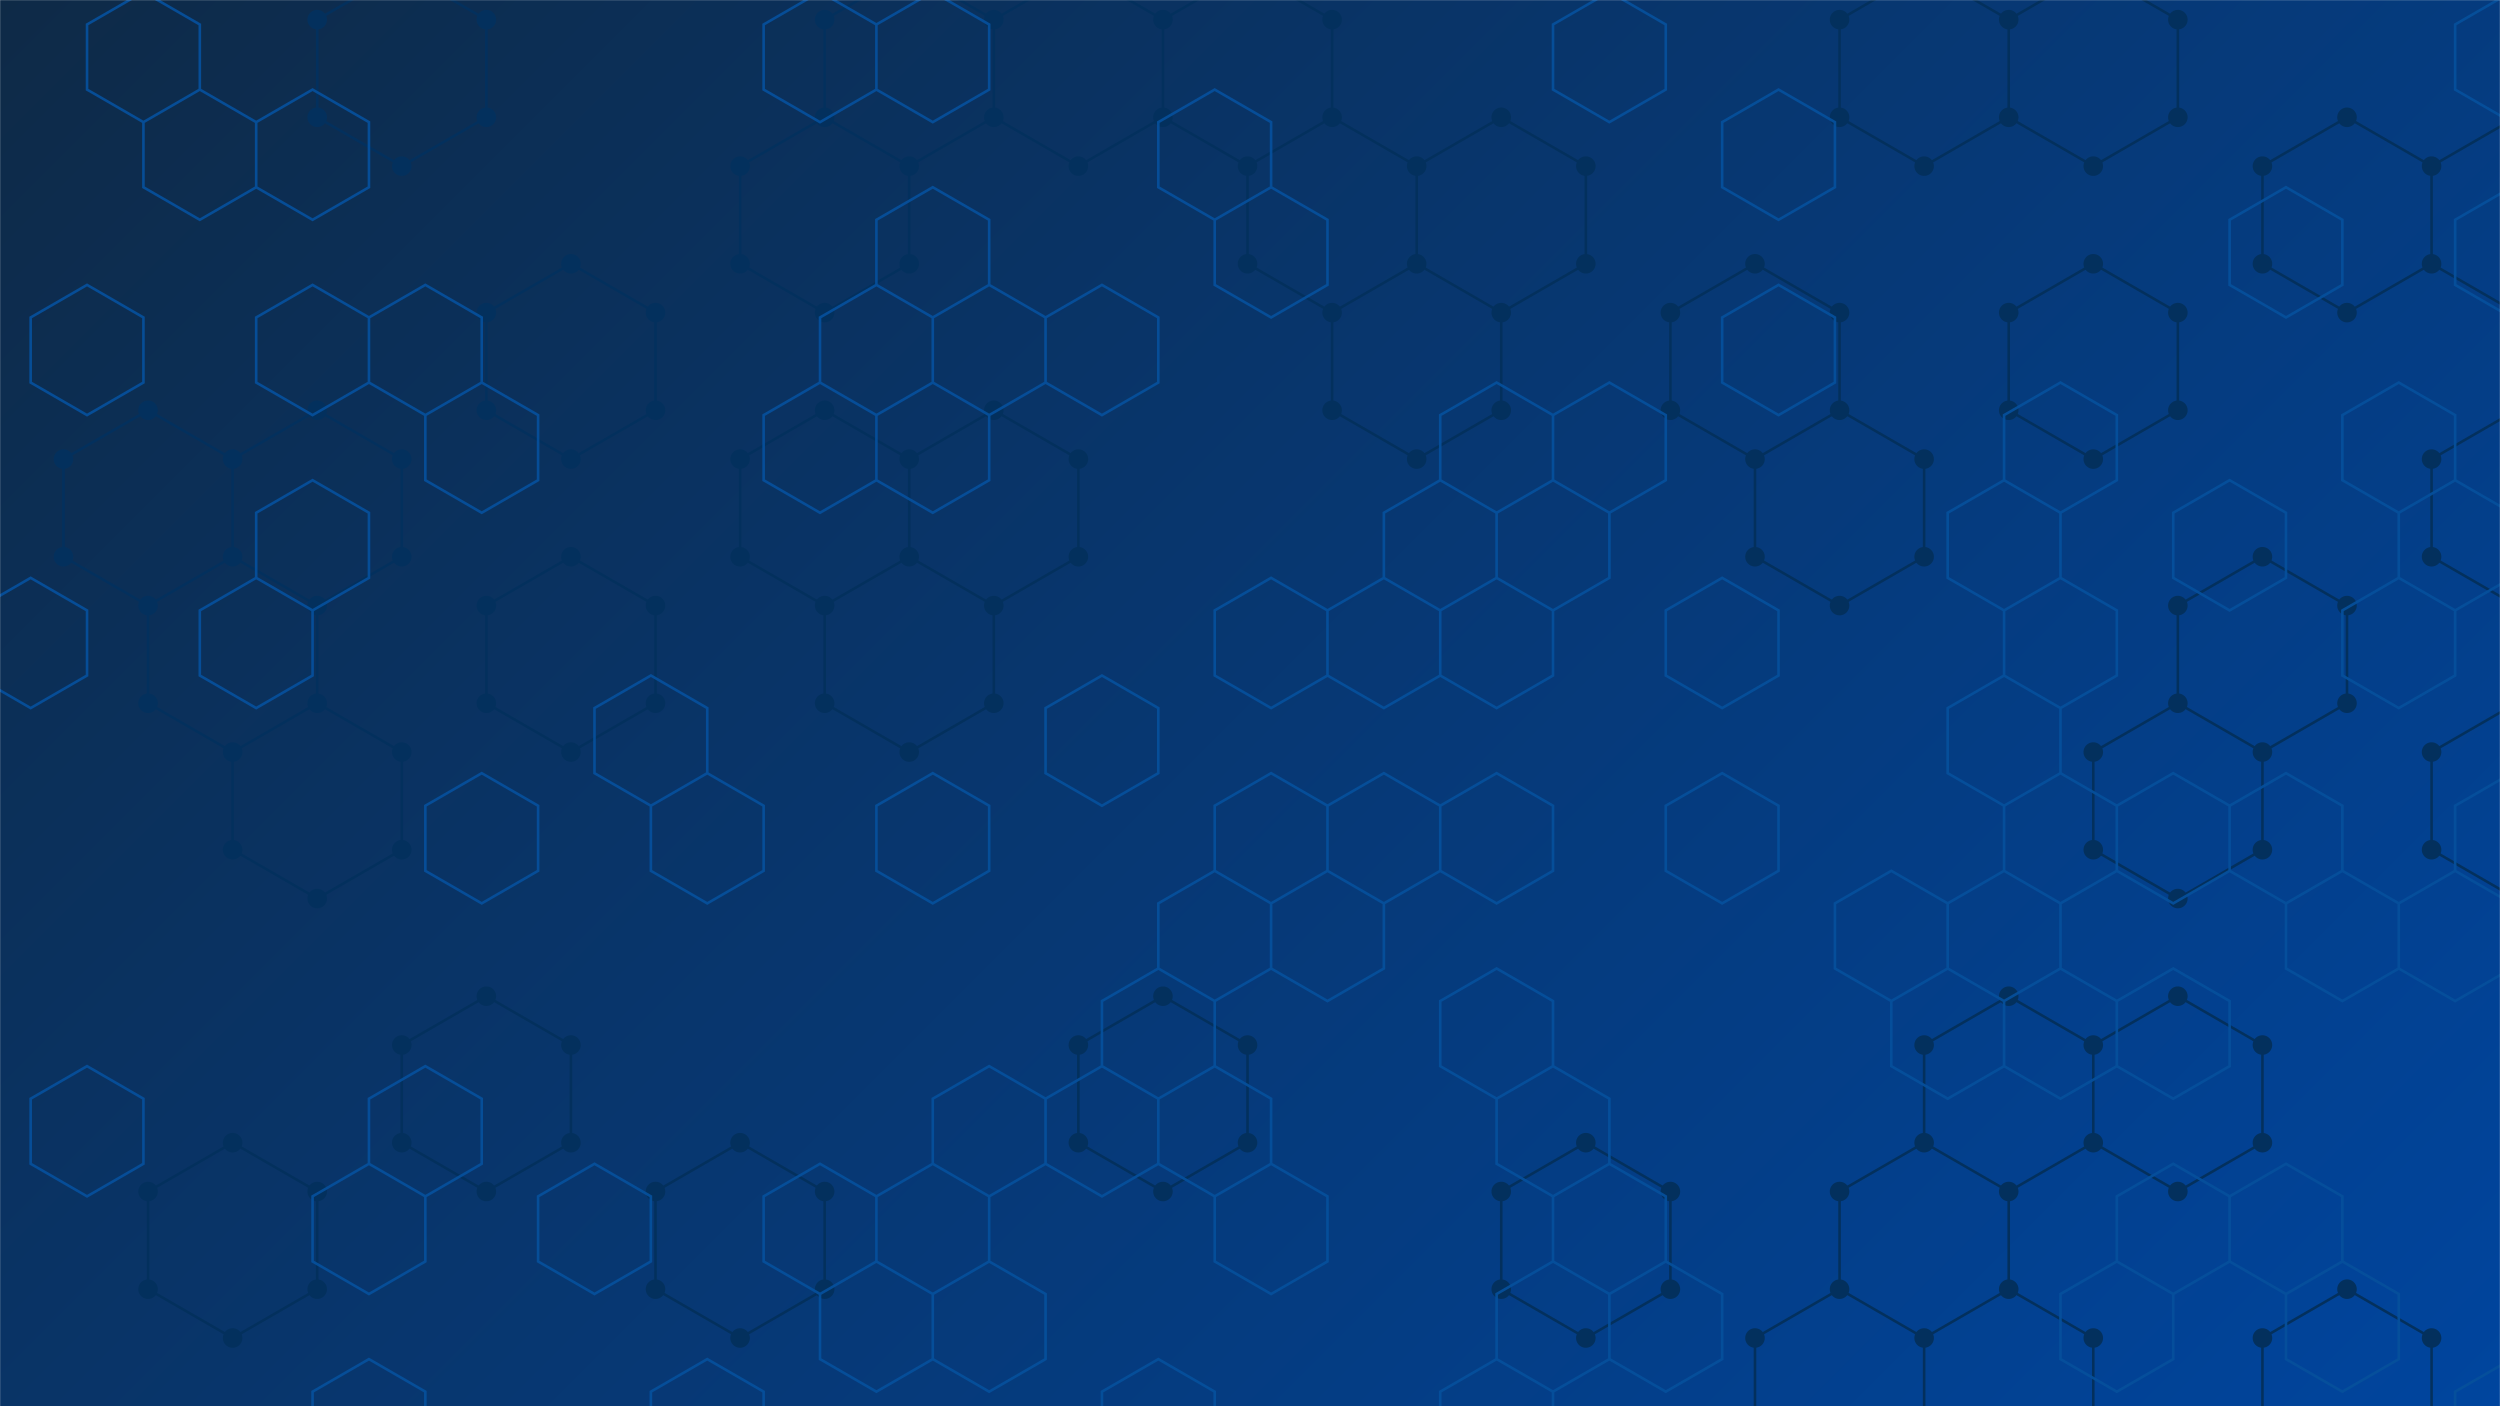 <svg xmlns="http://www.w3.org/2000/svg" version="1.1" xmlns:xlink="http://www.w3.org/1999/xlink" xmlns:svgjs="http://svgjs.dev/svgjs" width="1920" height="1080" preserveAspectRatio="none" viewBox="0 0 1920 1080"><g mask="url(&quot;#SvgjsMask1011&quot;)" fill="none"><rect width="1920" height="1080" x="0" y="0" fill="url(&quot;#SvgjsLinearGradient1012&quot;)"></rect><path d="M113.7 315.09L178.66 352.59L178.66 427.59L113.7 465.09L48.75 427.59L48.75 352.59zM243.61 315.09L308.56 352.59L308.56 427.59L243.61 465.09L178.66 427.59L178.66 352.59zM178.66 427.59L243.61 465.09L243.61 540.09L178.66 577.59L113.7 540.09L113.7 465.09zM243.61 540.09L308.56 577.59L308.56 652.59L243.61 690.09L178.66 652.59L178.66 577.59zM178.66 877.59L243.61 915.09L243.61 990.09L178.66 1027.59L113.7 990.09L113.7 915.09zM308.56 -22.41L373.52 15.09L373.52 90.09L308.56 127.59L243.61 90.09L243.61 15.09zM373.52 765.09L438.47 802.59L438.47 877.59L373.52 915.09L308.56 877.59L308.56 802.59zM438.47 202.59L503.43 240.09L503.43 315.09L438.47 352.59L373.52 315.09L373.52 240.09zM438.47 427.59L503.43 465.09L503.43 540.09L438.47 577.59L373.52 540.09L373.52 465.09zM633.33 90.09L698.29 127.59L698.29 202.59L633.33 240.09L568.38 202.59L568.38 127.59zM633.33 315.09L698.29 352.59L698.29 427.59L633.33 465.09L568.38 427.59L568.38 352.59zM568.38 877.59L633.33 915.09L633.33 990.09L568.38 1027.59L503.43 990.09L503.43 915.09zM698.29 -22.41L763.24 15.09L763.24 90.09L698.29 127.59L633.33 90.09L633.33 15.09zM763.24 315.09L828.2 352.59L828.2 427.59L763.24 465.09L698.29 427.59L698.29 352.59zM698.29 427.59L763.24 465.09L763.24 540.09L698.29 577.59L633.33 540.09L633.33 465.09zM698.29 1102.59L763.24 1140.09L763.24 1215.09L698.29 1252.59L633.33 1215.09L633.33 1140.09zM828.19 -22.41L893.15 15.09L893.15 90.09L828.19 127.59L763.24 90.09L763.24 15.09zM893.15 765.09L958.1 802.59L958.1 877.59L893.15 915.09L828.19 877.59L828.19 802.59zM958.1 -22.41L1023.06 15.09L1023.06 90.09L958.1 127.59L893.15 90.09L893.15 15.09zM1023.06 90.09L1088.01 127.59L1088.01 202.59L1023.06 240.09L958.1 202.59L958.1 127.59zM1152.96 90.09L1217.92 127.59L1217.92 202.59L1152.96 240.09L1088.01 202.59L1088.01 127.59zM1088.01 202.59L1152.96 240.09L1152.96 315.09L1088.01 352.59L1023.06 315.09L1023.06 240.09zM1217.92 877.59L1282.87 915.09L1282.87 990.09L1217.92 1027.59L1152.96 990.09L1152.96 915.09zM1347.83 202.59L1412.78 240.09L1412.78 315.09L1347.83 352.59L1282.87 315.09L1282.87 240.09zM1412.78 315.09L1477.73 352.59L1477.73 427.59L1412.78 465.09L1347.83 427.59L1347.83 352.59zM1412.78 990.09L1477.73 1027.59L1477.73 1102.59L1412.78 1140.09L1347.83 1102.59L1347.83 1027.59zM1477.73 -22.41L1542.69 15.09L1542.69 90.09L1477.73 127.59L1412.78 90.09L1412.78 15.09zM1542.69 765.09L1607.64 802.59L1607.64 877.59L1542.69 915.09L1477.73 877.59L1477.73 802.59zM1477.73 877.59L1542.69 915.09L1542.69 990.09L1477.73 1027.59L1412.78 990.09L1412.78 915.09zM1542.69 990.09L1607.64 1027.59L1607.64 1102.59L1542.69 1140.09L1477.73 1102.59L1477.73 1027.59zM1607.64 -22.41L1672.59 15.09L1672.59 90.09L1607.64 127.59L1542.69 90.09L1542.69 15.09zM1607.64 202.59L1672.59 240.09L1672.59 315.09L1607.64 352.59L1542.69 315.09L1542.69 240.09zM1672.59 540.09L1737.55 577.59L1737.55 652.59L1672.59 690.09L1607.64 652.59L1607.64 577.59zM1672.59 765.09L1737.55 802.59L1737.55 877.59L1672.59 915.09L1607.64 877.59L1607.64 802.59zM1802.5 90.09L1867.45 127.59L1867.45 202.59L1802.5 240.09L1737.55 202.59L1737.55 127.59zM1737.55 427.59L1802.5 465.09L1802.5 540.09L1737.55 577.59L1672.59 540.09L1672.59 465.09zM1802.5 990.09L1867.45 1027.59L1867.45 1102.59L1802.5 1140.09L1737.55 1102.59L1737.55 1027.59zM1737.55 1102.59L1802.5 1140.09L1802.5 1215.09L1737.55 1252.59L1672.59 1215.09L1672.59 1140.09zM1932.41 90.09L1997.36 127.59L1997.36 202.59L1932.41 240.09L1867.45 202.59L1867.45 127.59zM1932.41 315.09L1997.36 352.59L1997.36 427.59L1932.41 465.09L1867.45 427.59L1867.45 352.59zM1932.41 540.09L1997.36 577.59L1997.36 652.59L1932.41 690.09L1867.45 652.59L1867.45 577.59zM1867.45 1102.59L1932.41 1140.09L1932.41 1215.09L1867.45 1252.59L1802.5 1215.09L1802.5 1140.09z" stroke="#03305d" stroke-width="2"></path><path d="M106.2 315.09 a7.5 7.5 0 1 0 15 0 a7.5 7.5 0 1 0 -15 0zM171.16 352.59 a7.5 7.5 0 1 0 15 0 a7.5 7.5 0 1 0 -15 0zM171.16 427.59 a7.5 7.5 0 1 0 15 0 a7.5 7.5 0 1 0 -15 0zM106.2 465.09 a7.5 7.5 0 1 0 15 0 a7.5 7.5 0 1 0 -15 0zM41.25 427.59 a7.5 7.5 0 1 0 15 0 a7.5 7.5 0 1 0 -15 0zM41.25 352.59 a7.5 7.5 0 1 0 15 0 a7.5 7.5 0 1 0 -15 0zM236.11 315.09 a7.5 7.5 0 1 0 15 0 a7.5 7.5 0 1 0 -15 0zM301.06 352.59 a7.5 7.5 0 1 0 15 0 a7.5 7.5 0 1 0 -15 0zM301.06 427.59 a7.5 7.5 0 1 0 15 0 a7.5 7.5 0 1 0 -15 0zM236.11 465.09 a7.5 7.5 0 1 0 15 0 a7.5 7.5 0 1 0 -15 0zM236.11 540.09 a7.5 7.5 0 1 0 15 0 a7.5 7.5 0 1 0 -15 0zM171.16 577.59 a7.5 7.5 0 1 0 15 0 a7.5 7.5 0 1 0 -15 0zM106.2 540.09 a7.5 7.5 0 1 0 15 0 a7.5 7.5 0 1 0 -15 0zM301.06 577.59 a7.5 7.5 0 1 0 15 0 a7.5 7.5 0 1 0 -15 0zM301.06 652.59 a7.5 7.5 0 1 0 15 0 a7.5 7.5 0 1 0 -15 0zM236.11 690.09 a7.5 7.5 0 1 0 15 0 a7.5 7.5 0 1 0 -15 0zM171.16 652.59 a7.5 7.5 0 1 0 15 0 a7.5 7.5 0 1 0 -15 0zM171.16 877.59 a7.5 7.5 0 1 0 15 0 a7.5 7.5 0 1 0 -15 0zM236.11 915.09 a7.5 7.5 0 1 0 15 0 a7.5 7.5 0 1 0 -15 0zM236.11 990.09 a7.5 7.5 0 1 0 15 0 a7.5 7.5 0 1 0 -15 0zM171.16 1027.59 a7.5 7.5 0 1 0 15 0 a7.5 7.5 0 1 0 -15 0zM106.2 990.09 a7.5 7.5 0 1 0 15 0 a7.5 7.5 0 1 0 -15 0zM106.2 915.09 a7.5 7.5 0 1 0 15 0 a7.5 7.5 0 1 0 -15 0zM301.06 -22.41 a7.5 7.5 0 1 0 15 0 a7.5 7.5 0 1 0 -15 0zM366.02 15.09 a7.5 7.5 0 1 0 15 0 a7.5 7.5 0 1 0 -15 0zM366.02 90.09 a7.5 7.5 0 1 0 15 0 a7.5 7.5 0 1 0 -15 0zM301.06 127.59 a7.5 7.5 0 1 0 15 0 a7.5 7.5 0 1 0 -15 0zM236.11 90.09 a7.5 7.5 0 1 0 15 0 a7.5 7.5 0 1 0 -15 0zM236.11 15.09 a7.5 7.5 0 1 0 15 0 a7.5 7.5 0 1 0 -15 0zM366.02 765.09 a7.5 7.5 0 1 0 15 0 a7.5 7.5 0 1 0 -15 0zM430.97 802.59 a7.5 7.5 0 1 0 15 0 a7.5 7.5 0 1 0 -15 0zM430.97 877.59 a7.5 7.5 0 1 0 15 0 a7.5 7.5 0 1 0 -15 0zM366.02 915.09 a7.5 7.5 0 1 0 15 0 a7.5 7.5 0 1 0 -15 0zM301.06 877.59 a7.5 7.5 0 1 0 15 0 a7.5 7.5 0 1 0 -15 0zM301.06 802.59 a7.5 7.5 0 1 0 15 0 a7.5 7.5 0 1 0 -15 0zM430.97 202.59 a7.5 7.5 0 1 0 15 0 a7.5 7.5 0 1 0 -15 0zM495.93 240.09 a7.5 7.5 0 1 0 15 0 a7.5 7.5 0 1 0 -15 0zM495.93 315.09 a7.5 7.5 0 1 0 15 0 a7.5 7.5 0 1 0 -15 0zM430.97 352.59 a7.5 7.5 0 1 0 15 0 a7.5 7.5 0 1 0 -15 0zM366.02 315.09 a7.5 7.5 0 1 0 15 0 a7.5 7.5 0 1 0 -15 0zM366.02 240.09 a7.5 7.5 0 1 0 15 0 a7.5 7.5 0 1 0 -15 0zM430.97 427.59 a7.5 7.5 0 1 0 15 0 a7.5 7.5 0 1 0 -15 0zM495.93 465.09 a7.5 7.5 0 1 0 15 0 a7.5 7.5 0 1 0 -15 0zM495.93 540.09 a7.5 7.5 0 1 0 15 0 a7.5 7.5 0 1 0 -15 0zM430.97 577.59 a7.5 7.5 0 1 0 15 0 a7.5 7.5 0 1 0 -15 0zM366.02 540.09 a7.5 7.5 0 1 0 15 0 a7.5 7.5 0 1 0 -15 0zM366.02 465.09 a7.5 7.5 0 1 0 15 0 a7.5 7.5 0 1 0 -15 0zM625.83 90.09 a7.5 7.5 0 1 0 15 0 a7.5 7.5 0 1 0 -15 0zM690.79 127.59 a7.5 7.5 0 1 0 15 0 a7.5 7.5 0 1 0 -15 0zM690.79 202.59 a7.5 7.5 0 1 0 15 0 a7.5 7.5 0 1 0 -15 0zM625.83 240.09 a7.5 7.5 0 1 0 15 0 a7.5 7.5 0 1 0 -15 0zM560.88 202.59 a7.5 7.5 0 1 0 15 0 a7.5 7.5 0 1 0 -15 0zM560.88 127.59 a7.5 7.5 0 1 0 15 0 a7.5 7.5 0 1 0 -15 0zM625.83 315.09 a7.5 7.5 0 1 0 15 0 a7.5 7.5 0 1 0 -15 0zM690.79 352.59 a7.5 7.5 0 1 0 15 0 a7.5 7.5 0 1 0 -15 0zM690.79 427.59 a7.5 7.5 0 1 0 15 0 a7.5 7.5 0 1 0 -15 0zM625.83 465.09 a7.5 7.5 0 1 0 15 0 a7.5 7.5 0 1 0 -15 0zM560.88 427.59 a7.5 7.5 0 1 0 15 0 a7.5 7.5 0 1 0 -15 0zM560.88 352.59 a7.5 7.5 0 1 0 15 0 a7.5 7.5 0 1 0 -15 0zM560.88 877.59 a7.5 7.5 0 1 0 15 0 a7.5 7.5 0 1 0 -15 0zM625.83 915.09 a7.5 7.5 0 1 0 15 0 a7.5 7.5 0 1 0 -15 0zM625.83 990.09 a7.5 7.5 0 1 0 15 0 a7.5 7.5 0 1 0 -15 0zM560.88 1027.59 a7.5 7.5 0 1 0 15 0 a7.5 7.5 0 1 0 -15 0zM495.93 990.09 a7.5 7.5 0 1 0 15 0 a7.5 7.5 0 1 0 -15 0zM495.93 915.09 a7.5 7.5 0 1 0 15 0 a7.5 7.5 0 1 0 -15 0zM690.79 -22.41 a7.5 7.5 0 1 0 15 0 a7.5 7.5 0 1 0 -15 0zM755.74 15.09 a7.5 7.5 0 1 0 15 0 a7.5 7.5 0 1 0 -15 0zM755.74 90.09 a7.5 7.5 0 1 0 15 0 a7.5 7.5 0 1 0 -15 0zM625.83 15.09 a7.5 7.5 0 1 0 15 0 a7.5 7.5 0 1 0 -15 0zM755.74 315.09 a7.5 7.5 0 1 0 15 0 a7.5 7.5 0 1 0 -15 0zM820.7 352.59 a7.5 7.5 0 1 0 15 0 a7.5 7.5 0 1 0 -15 0zM820.7 427.59 a7.5 7.5 0 1 0 15 0 a7.5 7.5 0 1 0 -15 0zM755.74 465.09 a7.5 7.5 0 1 0 15 0 a7.5 7.5 0 1 0 -15 0zM755.74 540.09 a7.5 7.5 0 1 0 15 0 a7.5 7.5 0 1 0 -15 0zM690.79 577.59 a7.5 7.5 0 1 0 15 0 a7.5 7.5 0 1 0 -15 0zM625.83 540.09 a7.5 7.5 0 1 0 15 0 a7.5 7.5 0 1 0 -15 0zM690.79 1102.59 a7.5 7.5 0 1 0 15 0 a7.5 7.5 0 1 0 -15 0zM755.74 1140.09 a7.5 7.5 0 1 0 15 0 a7.5 7.5 0 1 0 -15 0zM755.74 1215.09 a7.5 7.5 0 1 0 15 0 a7.5 7.5 0 1 0 -15 0zM690.79 1252.59 a7.5 7.5 0 1 0 15 0 a7.5 7.5 0 1 0 -15 0zM625.83 1215.09 a7.5 7.5 0 1 0 15 0 a7.5 7.5 0 1 0 -15 0zM625.83 1140.09 a7.5 7.5 0 1 0 15 0 a7.5 7.5 0 1 0 -15 0zM820.69 -22.41 a7.5 7.5 0 1 0 15 0 a7.5 7.5 0 1 0 -15 0zM885.65 15.09 a7.5 7.5 0 1 0 15 0 a7.5 7.5 0 1 0 -15 0zM885.65 90.09 a7.5 7.5 0 1 0 15 0 a7.5 7.5 0 1 0 -15 0zM820.69 127.59 a7.5 7.5 0 1 0 15 0 a7.5 7.5 0 1 0 -15 0zM885.65 765.09 a7.5 7.5 0 1 0 15 0 a7.5 7.5 0 1 0 -15 0zM950.6 802.59 a7.5 7.5 0 1 0 15 0 a7.5 7.5 0 1 0 -15 0zM950.6 877.59 a7.5 7.5 0 1 0 15 0 a7.5 7.5 0 1 0 -15 0zM885.65 915.09 a7.5 7.5 0 1 0 15 0 a7.5 7.5 0 1 0 -15 0zM820.69 877.59 a7.5 7.5 0 1 0 15 0 a7.5 7.5 0 1 0 -15 0zM820.69 802.59 a7.5 7.5 0 1 0 15 0 a7.5 7.5 0 1 0 -15 0zM950.6 -22.41 a7.5 7.5 0 1 0 15 0 a7.5 7.5 0 1 0 -15 0zM1015.56 15.09 a7.5 7.5 0 1 0 15 0 a7.5 7.5 0 1 0 -15 0zM1015.56 90.09 a7.5 7.5 0 1 0 15 0 a7.5 7.5 0 1 0 -15 0zM950.6 127.59 a7.5 7.5 0 1 0 15 0 a7.5 7.5 0 1 0 -15 0zM1080.51 127.59 a7.5 7.5 0 1 0 15 0 a7.5 7.5 0 1 0 -15 0zM1080.51 202.59 a7.5 7.5 0 1 0 15 0 a7.5 7.5 0 1 0 -15 0zM1015.56 240.09 a7.5 7.5 0 1 0 15 0 a7.5 7.5 0 1 0 -15 0zM950.6 202.59 a7.5 7.5 0 1 0 15 0 a7.5 7.5 0 1 0 -15 0zM1145.46 90.09 a7.5 7.5 0 1 0 15 0 a7.5 7.5 0 1 0 -15 0zM1210.42 127.59 a7.5 7.5 0 1 0 15 0 a7.5 7.5 0 1 0 -15 0zM1210.42 202.59 a7.5 7.5 0 1 0 15 0 a7.5 7.5 0 1 0 -15 0zM1145.46 240.09 a7.5 7.5 0 1 0 15 0 a7.5 7.5 0 1 0 -15 0zM1145.46 315.09 a7.5 7.5 0 1 0 15 0 a7.5 7.5 0 1 0 -15 0zM1080.51 352.59 a7.5 7.5 0 1 0 15 0 a7.5 7.5 0 1 0 -15 0zM1015.56 315.09 a7.5 7.5 0 1 0 15 0 a7.5 7.5 0 1 0 -15 0zM1210.42 877.59 a7.5 7.5 0 1 0 15 0 a7.5 7.5 0 1 0 -15 0zM1275.37 915.09 a7.5 7.5 0 1 0 15 0 a7.5 7.5 0 1 0 -15 0zM1275.37 990.09 a7.5 7.5 0 1 0 15 0 a7.5 7.5 0 1 0 -15 0zM1210.42 1027.59 a7.5 7.5 0 1 0 15 0 a7.5 7.5 0 1 0 -15 0zM1145.46 990.09 a7.5 7.5 0 1 0 15 0 a7.5 7.5 0 1 0 -15 0zM1145.46 915.09 a7.5 7.5 0 1 0 15 0 a7.5 7.5 0 1 0 -15 0zM1340.33 202.59 a7.5 7.5 0 1 0 15 0 a7.5 7.5 0 1 0 -15 0zM1405.28 240.09 a7.5 7.5 0 1 0 15 0 a7.5 7.5 0 1 0 -15 0zM1405.28 315.09 a7.5 7.5 0 1 0 15 0 a7.5 7.5 0 1 0 -15 0zM1340.33 352.59 a7.5 7.5 0 1 0 15 0 a7.5 7.5 0 1 0 -15 0zM1275.37 315.09 a7.5 7.5 0 1 0 15 0 a7.5 7.5 0 1 0 -15 0zM1275.37 240.09 a7.5 7.5 0 1 0 15 0 a7.5 7.5 0 1 0 -15 0zM1470.23 352.59 a7.5 7.5 0 1 0 15 0 a7.5 7.5 0 1 0 -15 0zM1470.23 427.59 a7.5 7.5 0 1 0 15 0 a7.5 7.5 0 1 0 -15 0zM1405.28 465.09 a7.5 7.5 0 1 0 15 0 a7.5 7.5 0 1 0 -15 0zM1340.33 427.59 a7.5 7.5 0 1 0 15 0 a7.5 7.5 0 1 0 -15 0zM1405.28 990.09 a7.5 7.5 0 1 0 15 0 a7.5 7.5 0 1 0 -15 0zM1470.23 1027.59 a7.5 7.5 0 1 0 15 0 a7.5 7.5 0 1 0 -15 0zM1470.23 1102.59 a7.5 7.5 0 1 0 15 0 a7.5 7.5 0 1 0 -15 0zM1405.28 1140.09 a7.5 7.5 0 1 0 15 0 a7.5 7.5 0 1 0 -15 0zM1340.33 1102.59 a7.5 7.5 0 1 0 15 0 a7.5 7.5 0 1 0 -15 0zM1340.33 1027.59 a7.5 7.5 0 1 0 15 0 a7.5 7.5 0 1 0 -15 0zM1470.23 -22.41 a7.5 7.5 0 1 0 15 0 a7.5 7.5 0 1 0 -15 0zM1535.19 15.09 a7.5 7.5 0 1 0 15 0 a7.5 7.5 0 1 0 -15 0zM1535.19 90.09 a7.5 7.5 0 1 0 15 0 a7.5 7.5 0 1 0 -15 0zM1470.23 127.59 a7.5 7.5 0 1 0 15 0 a7.5 7.5 0 1 0 -15 0zM1405.28 90.09 a7.5 7.5 0 1 0 15 0 a7.5 7.5 0 1 0 -15 0zM1405.28 15.09 a7.5 7.5 0 1 0 15 0 a7.5 7.5 0 1 0 -15 0zM1535.19 765.09 a7.5 7.5 0 1 0 15 0 a7.5 7.5 0 1 0 -15 0zM1600.14 802.59 a7.5 7.5 0 1 0 15 0 a7.5 7.5 0 1 0 -15 0zM1600.14 877.59 a7.5 7.5 0 1 0 15 0 a7.5 7.5 0 1 0 -15 0zM1535.19 915.09 a7.5 7.5 0 1 0 15 0 a7.5 7.5 0 1 0 -15 0zM1470.23 877.59 a7.5 7.5 0 1 0 15 0 a7.5 7.5 0 1 0 -15 0zM1470.23 802.59 a7.5 7.5 0 1 0 15 0 a7.5 7.5 0 1 0 -15 0zM1535.19 990.09 a7.5 7.5 0 1 0 15 0 a7.5 7.5 0 1 0 -15 0zM1405.28 915.09 a7.5 7.5 0 1 0 15 0 a7.5 7.5 0 1 0 -15 0zM1600.14 1027.59 a7.5 7.5 0 1 0 15 0 a7.5 7.5 0 1 0 -15 0zM1600.14 1102.59 a7.5 7.5 0 1 0 15 0 a7.5 7.5 0 1 0 -15 0zM1535.19 1140.09 a7.5 7.5 0 1 0 15 0 a7.5 7.5 0 1 0 -15 0zM1600.14 -22.41 a7.5 7.5 0 1 0 15 0 a7.5 7.5 0 1 0 -15 0zM1665.09 15.09 a7.5 7.5 0 1 0 15 0 a7.5 7.5 0 1 0 -15 0zM1665.09 90.09 a7.5 7.5 0 1 0 15 0 a7.5 7.5 0 1 0 -15 0zM1600.14 127.59 a7.5 7.5 0 1 0 15 0 a7.5 7.5 0 1 0 -15 0zM1600.14 202.59 a7.5 7.5 0 1 0 15 0 a7.5 7.5 0 1 0 -15 0zM1665.09 240.09 a7.5 7.5 0 1 0 15 0 a7.5 7.5 0 1 0 -15 0zM1665.09 315.09 a7.5 7.5 0 1 0 15 0 a7.5 7.5 0 1 0 -15 0zM1600.14 352.59 a7.5 7.5 0 1 0 15 0 a7.5 7.5 0 1 0 -15 0zM1535.19 315.09 a7.5 7.5 0 1 0 15 0 a7.5 7.5 0 1 0 -15 0zM1535.19 240.09 a7.5 7.5 0 1 0 15 0 a7.5 7.5 0 1 0 -15 0zM1665.09 540.09 a7.5 7.5 0 1 0 15 0 a7.5 7.5 0 1 0 -15 0zM1730.05 577.59 a7.5 7.5 0 1 0 15 0 a7.5 7.5 0 1 0 -15 0zM1730.05 652.59 a7.5 7.5 0 1 0 15 0 a7.5 7.5 0 1 0 -15 0zM1665.09 690.09 a7.5 7.5 0 1 0 15 0 a7.5 7.5 0 1 0 -15 0zM1600.14 652.59 a7.5 7.5 0 1 0 15 0 a7.5 7.5 0 1 0 -15 0zM1600.14 577.59 a7.5 7.5 0 1 0 15 0 a7.5 7.5 0 1 0 -15 0zM1665.09 765.09 a7.5 7.5 0 1 0 15 0 a7.5 7.5 0 1 0 -15 0zM1730.05 802.59 a7.5 7.5 0 1 0 15 0 a7.5 7.5 0 1 0 -15 0zM1730.05 877.59 a7.5 7.5 0 1 0 15 0 a7.5 7.5 0 1 0 -15 0zM1665.09 915.09 a7.5 7.5 0 1 0 15 0 a7.5 7.5 0 1 0 -15 0zM1795 90.09 a7.5 7.5 0 1 0 15 0 a7.5 7.5 0 1 0 -15 0zM1859.95 127.59 a7.5 7.5 0 1 0 15 0 a7.5 7.5 0 1 0 -15 0zM1859.95 202.59 a7.5 7.5 0 1 0 15 0 a7.5 7.5 0 1 0 -15 0zM1795 240.09 a7.5 7.5 0 1 0 15 0 a7.5 7.5 0 1 0 -15 0zM1730.05 202.59 a7.5 7.5 0 1 0 15 0 a7.5 7.5 0 1 0 -15 0zM1730.05 127.59 a7.5 7.5 0 1 0 15 0 a7.5 7.5 0 1 0 -15 0zM1730.05 427.59 a7.5 7.5 0 1 0 15 0 a7.5 7.5 0 1 0 -15 0zM1795 465.09 a7.5 7.5 0 1 0 15 0 a7.5 7.5 0 1 0 -15 0zM1795 540.09 a7.5 7.5 0 1 0 15 0 a7.5 7.5 0 1 0 -15 0zM1665.09 465.09 a7.5 7.5 0 1 0 15 0 a7.5 7.5 0 1 0 -15 0zM1795 990.09 a7.5 7.5 0 1 0 15 0 a7.5 7.5 0 1 0 -15 0zM1859.95 1027.59 a7.5 7.5 0 1 0 15 0 a7.5 7.5 0 1 0 -15 0zM1859.95 1102.59 a7.5 7.5 0 1 0 15 0 a7.5 7.5 0 1 0 -15 0zM1795 1140.09 a7.5 7.5 0 1 0 15 0 a7.5 7.5 0 1 0 -15 0zM1730.05 1102.59 a7.5 7.5 0 1 0 15 0 a7.5 7.5 0 1 0 -15 0zM1730.05 1027.59 a7.5 7.5 0 1 0 15 0 a7.5 7.5 0 1 0 -15 0zM1795 1215.09 a7.5 7.5 0 1 0 15 0 a7.5 7.5 0 1 0 -15 0zM1730.05 1252.59 a7.5 7.5 0 1 0 15 0 a7.5 7.5 0 1 0 -15 0zM1665.09 1215.09 a7.5 7.5 0 1 0 15 0 a7.5 7.5 0 1 0 -15 0zM1665.09 1140.09 a7.5 7.5 0 1 0 15 0 a7.5 7.5 0 1 0 -15 0zM1924.91 90.09 a7.5 7.5 0 1 0 15 0 a7.5 7.5 0 1 0 -15 0zM1989.86 127.59 a7.5 7.5 0 1 0 15 0 a7.5 7.5 0 1 0 -15 0zM1989.86 202.59 a7.5 7.5 0 1 0 15 0 a7.5 7.5 0 1 0 -15 0zM1924.91 240.09 a7.5 7.5 0 1 0 15 0 a7.5 7.5 0 1 0 -15 0zM1924.91 315.09 a7.5 7.5 0 1 0 15 0 a7.5 7.5 0 1 0 -15 0zM1989.86 352.59 a7.5 7.5 0 1 0 15 0 a7.5 7.5 0 1 0 -15 0zM1989.86 427.59 a7.5 7.5 0 1 0 15 0 a7.5 7.5 0 1 0 -15 0zM1924.91 465.09 a7.5 7.5 0 1 0 15 0 a7.5 7.5 0 1 0 -15 0zM1859.95 427.59 a7.5 7.5 0 1 0 15 0 a7.5 7.5 0 1 0 -15 0zM1859.95 352.59 a7.5 7.5 0 1 0 15 0 a7.5 7.5 0 1 0 -15 0zM1924.91 540.09 a7.5 7.5 0 1 0 15 0 a7.5 7.5 0 1 0 -15 0zM1989.86 577.59 a7.5 7.5 0 1 0 15 0 a7.5 7.5 0 1 0 -15 0zM1989.86 652.59 a7.5 7.5 0 1 0 15 0 a7.5 7.5 0 1 0 -15 0zM1924.91 690.09 a7.5 7.5 0 1 0 15 0 a7.5 7.5 0 1 0 -15 0zM1859.95 652.59 a7.5 7.5 0 1 0 15 0 a7.5 7.5 0 1 0 -15 0zM1859.95 577.59 a7.5 7.5 0 1 0 15 0 a7.5 7.5 0 1 0 -15 0zM1924.91 1140.09 a7.5 7.5 0 1 0 15 0 a7.5 7.5 0 1 0 -15 0zM1924.91 1215.09 a7.5 7.5 0 1 0 15 0 a7.5 7.5 0 1 0 -15 0zM1859.95 1252.59 a7.5 7.5 0 1 0 15 0 a7.5 7.5 0 1 0 -15 0z" fill="#03305d"></path><path d="M66.84 218.8L110.15 243.8L110.15 293.8L66.84 318.8L23.54 293.8L23.54 243.8zM23.54 443.8L66.84 468.8L66.84 518.8L23.54 543.8L-19.76 518.8L-19.76 468.8zM66.84 818.8L110.15 843.8L110.15 893.8L66.84 918.8L23.54 893.8L23.54 843.8zM110.15 -6.2L153.45 18.8L153.45 68.8L110.15 93.8L66.84 68.8L66.84 18.8zM153.45 68.8L196.75 93.8L196.75 143.8L153.45 168.8L110.15 143.8L110.15 93.8zM240.05 68.8L283.36 93.8L283.36 143.8L240.05 168.8L196.75 143.8L196.75 93.8zM240.05 218.8L283.36 243.8L283.36 293.8L240.05 318.8L196.75 293.8L196.75 243.8zM240.05 368.8L283.36 393.8L283.36 443.8L240.05 468.8L196.75 443.8L196.75 393.8zM196.75 443.8L240.05 468.8L240.05 518.8L196.75 543.8L153.45 518.8L153.45 468.8zM326.66 218.8L369.96 243.8L369.96 293.8L326.66 318.8L283.36 293.8L283.36 243.8zM326.66 818.8L369.96 843.8L369.96 893.8L326.66 918.8L283.36 893.8L283.36 843.8zM283.36 893.8L326.66 918.8L326.66 968.8L283.36 993.8L240.05 968.8L240.05 918.8zM283.36 1043.8L326.66 1068.8L326.66 1118.8L283.36 1143.8L240.05 1118.8L240.05 1068.8zM369.96 293.8L413.26 318.8L413.26 368.8L369.96 393.8L326.66 368.8L326.66 318.8zM369.96 593.8L413.26 618.8L413.26 668.8L369.96 693.8L326.66 668.8L326.66 618.8zM499.87 518.8L543.17 543.8L543.17 593.8L499.87 618.8L456.57 593.8L456.57 543.8zM456.57 893.8L499.87 918.8L499.87 968.8L456.57 993.8L413.26 968.8L413.26 918.8zM543.17 593.8L586.47 618.8L586.47 668.8L543.17 693.8L499.87 668.8L499.87 618.8zM543.17 1043.8L586.47 1068.8L586.47 1118.8L543.17 1143.8L499.87 1118.8L499.87 1068.8zM629.77 -6.2L673.08 18.8L673.08 68.8L629.77 93.8L586.47 68.8L586.47 18.8zM673.08 218.8L716.38 243.8L716.38 293.8L673.08 318.8L629.77 293.8L629.77 243.8zM629.77 293.8L673.08 318.8L673.08 368.8L629.77 393.8L586.47 368.8L586.47 318.8zM629.77 893.8L673.08 918.8L673.08 968.8L629.77 993.8L586.47 968.8L586.47 918.8zM673.08 968.8L716.38 993.8L716.38 1043.8L673.08 1068.8L629.77 1043.8L629.77 993.8zM716.38 -6.2L759.68 18.8L759.68 68.8L716.38 93.8L673.08 68.8L673.08 18.8zM716.38 143.8L759.68 168.8L759.68 218.8L716.38 243.8L673.08 218.8L673.08 168.8zM759.68 218.8L802.99 243.8L802.99 293.8L759.68 318.8L716.38 293.8L716.38 243.8zM716.38 293.8L759.68 318.8L759.68 368.8L716.38 393.8L673.08 368.8L673.08 318.8zM716.38 593.8L759.68 618.8L759.68 668.8L716.38 693.8L673.08 668.8L673.08 618.8zM759.68 818.8L802.99 843.8L802.99 893.8L759.68 918.8L716.38 893.8L716.38 843.8zM716.38 893.8L759.68 918.8L759.68 968.8L716.38 993.8L673.08 968.8L673.08 918.8zM759.68 968.8L802.99 993.8L802.99 1043.8L759.68 1068.8L716.38 1043.8L716.38 993.8zM846.29 218.8L889.59 243.8L889.59 293.8L846.29 318.8L802.99 293.8L802.99 243.8zM846.29 518.8L889.59 543.8L889.59 593.8L846.29 618.8L802.99 593.8L802.99 543.8zM846.29 818.8L889.59 843.8L889.59 893.8L846.29 918.8L802.99 893.8L802.99 843.8zM932.89 68.8L976.2 93.8L976.2 143.8L932.89 168.8L889.59 143.8L889.59 93.8zM932.89 668.8L976.2 693.8L976.2 743.8L932.89 768.8L889.59 743.8L889.59 693.8zM889.59 743.8L932.89 768.8L932.89 818.8L889.59 843.8L846.29 818.8L846.29 768.8zM932.89 818.8L976.2 843.8L976.2 893.8L932.89 918.8L889.59 893.8L889.59 843.8zM889.59 1043.8L932.89 1068.8L932.89 1118.8L889.59 1143.8L846.29 1118.8L846.29 1068.8zM976.2 143.8L1019.5 168.8L1019.5 218.8L976.2 243.8L932.89 218.8L932.89 168.8zM976.2 443.8L1019.5 468.8L1019.5 518.8L976.2 543.8L932.89 518.8L932.89 468.8zM976.2 593.8L1019.5 618.8L1019.5 668.8L976.2 693.8L932.89 668.8L932.89 618.8zM1019.5 668.8L1062.8 693.8L1062.8 743.8L1019.5 768.8L976.2 743.8L976.2 693.8zM976.2 893.8L1019.5 918.8L1019.5 968.8L976.2 993.8L932.89 968.8L932.89 918.8zM1106.1 368.8L1149.4 393.8L1149.4 443.8L1106.1 468.8L1062.8 443.8L1062.8 393.8zM1062.8 443.8L1106.1 468.8L1106.1 518.8L1062.8 543.8L1019.5 518.8L1019.5 468.8zM1062.8 593.8L1106.1 618.8L1106.1 668.8L1062.8 693.8L1019.5 668.8L1019.5 618.8zM1149.4 293.8L1192.71 318.8L1192.71 368.8L1149.4 393.8L1106.1 368.8L1106.1 318.8zM1192.71 368.8L1236.01 393.8L1236.01 443.8L1192.71 468.8L1149.4 443.8L1149.4 393.8zM1149.4 443.8L1192.71 468.8L1192.71 518.8L1149.4 543.8L1106.1 518.8L1106.1 468.8zM1149.4 593.8L1192.71 618.8L1192.71 668.8L1149.4 693.8L1106.1 668.8L1106.1 618.8zM1149.4 743.8L1192.71 768.8L1192.71 818.8L1149.4 843.8L1106.1 818.8L1106.1 768.8zM1192.71 818.8L1236.01 843.8L1236.01 893.8L1192.71 918.8L1149.4 893.8L1149.4 843.8zM1192.71 968.8L1236.01 993.8L1236.01 1043.8L1192.71 1068.8L1149.4 1043.8L1149.4 993.8zM1149.4 1043.8L1192.71 1068.8L1192.71 1118.8L1149.4 1143.8L1106.1 1118.8L1106.1 1068.8zM1236.01 -6.2L1279.31 18.8L1279.31 68.8L1236.01 93.8L1192.71 68.8L1192.71 18.8zM1236.01 293.8L1279.31 318.8L1279.31 368.8L1236.01 393.8L1192.71 368.8L1192.71 318.8zM1236.01 893.8L1279.31 918.8L1279.31 968.8L1236.01 993.8L1192.71 968.8L1192.71 918.8zM1279.31 968.8L1322.62 993.8L1322.62 1043.8L1279.31 1068.8L1236.01 1043.8L1236.01 993.8zM1365.92 68.8L1409.22 93.8L1409.22 143.8L1365.92 168.8L1322.62 143.8L1322.62 93.8zM1365.92 218.8L1409.22 243.8L1409.22 293.8L1365.92 318.8L1322.62 293.8L1322.62 243.8zM1322.62 443.8L1365.92 468.8L1365.92 518.8L1322.62 543.8L1279.31 518.8L1279.31 468.8zM1322.62 593.8L1365.92 618.8L1365.92 668.8L1322.62 693.8L1279.31 668.8L1279.31 618.8zM1452.52 668.8L1495.83 693.8L1495.83 743.8L1452.52 768.8L1409.22 743.8L1409.22 693.8zM1539.13 368.8L1582.43 393.8L1582.43 443.8L1539.13 468.8L1495.83 443.8L1495.83 393.8zM1539.13 518.8L1582.43 543.8L1582.43 593.8L1539.13 618.8L1495.83 593.8L1495.83 543.8zM1539.13 668.8L1582.43 693.8L1582.43 743.8L1539.13 768.8L1495.83 743.8L1495.83 693.8zM1495.83 743.8L1539.13 768.8L1539.13 818.8L1495.83 843.8L1452.52 818.8L1452.52 768.8zM1582.43 293.8L1625.73 318.8L1625.73 368.8L1582.43 393.8L1539.13 368.8L1539.13 318.8zM1582.43 443.8L1625.73 468.8L1625.73 518.8L1582.43 543.8L1539.13 518.8L1539.13 468.8zM1582.43 593.8L1625.73 618.8L1625.73 668.8L1582.43 693.8L1539.13 668.8L1539.13 618.8zM1582.43 743.8L1625.73 768.8L1625.73 818.8L1582.43 843.8L1539.13 818.8L1539.13 768.8zM1625.73 968.8L1669.04 993.8L1669.04 1043.8L1625.73 1068.8L1582.43 1043.8L1582.43 993.8zM1712.34 368.8L1755.64 393.8L1755.64 443.8L1712.34 468.8L1669.04 443.8L1669.04 393.8zM1669.04 593.8L1712.34 618.8L1712.34 668.8L1669.04 693.8L1625.73 668.8L1625.73 618.8zM1669.04 743.8L1712.34 768.8L1712.34 818.8L1669.04 843.8L1625.73 818.8L1625.73 768.8zM1669.04 893.8L1712.34 918.8L1712.34 968.8L1669.04 993.8L1625.73 968.8L1625.73 918.8zM1755.64 143.8L1798.94 168.8L1798.94 218.8L1755.64 243.8L1712.34 218.8L1712.34 168.8zM1755.64 593.8L1798.94 618.8L1798.94 668.8L1755.64 693.8L1712.34 668.8L1712.34 618.8zM1798.94 668.8L1842.25 693.8L1842.25 743.8L1798.94 768.8L1755.64 743.8L1755.64 693.8zM1755.64 893.8L1798.94 918.8L1798.94 968.8L1755.64 993.8L1712.34 968.8L1712.34 918.8zM1798.94 968.8L1842.25 993.8L1842.25 1043.8L1798.94 1068.8L1755.64 1043.8L1755.64 993.8zM1842.25 293.8L1885.55 318.8L1885.55 368.8L1842.25 393.8L1798.94 368.8L1798.94 318.8zM1885.55 368.8L1928.85 393.8L1928.85 443.8L1885.55 468.8L1842.25 443.8L1842.25 393.8zM1842.25 443.8L1885.55 468.8L1885.55 518.8L1842.25 543.8L1798.94 518.8L1798.94 468.8zM1885.55 668.8L1928.85 693.8L1928.85 743.8L1885.55 768.8L1842.25 743.8L1842.25 693.8zM1928.85 -6.2L1972.15 18.8L1972.15 68.8L1928.85 93.8L1885.55 68.8L1885.55 18.8zM1972.15 68.8L2015.46 93.8L2015.46 143.8L1972.15 168.8L1928.85 143.8L1928.85 93.8zM1928.85 143.8L1972.15 168.8L1972.15 218.8L1928.85 243.8L1885.55 218.8L1885.55 168.8zM1928.85 593.8L1972.15 618.8L1972.15 668.8L1928.85 693.8L1885.55 668.8L1885.55 618.8zM1928.85 1043.8L1972.15 1068.8L1972.15 1118.8L1928.85 1143.8L1885.55 1118.8L1885.55 1068.8z" stroke="rgba(6, 80, 156, 0.93)" stroke-width="2"></path></g><defs><mask id="SvgjsMask1011"><rect width="1920" height="1080" fill="#ffffff"></rect></mask><linearGradient x1="10.94%" y1="-19.44%" x2="89.06%" y2="119.44%" gradientUnits="userSpaceOnUse" id="SvgjsLinearGradient1012"><stop stop-color="#0e2a47" offset="0"></stop><stop stop-color="#00459e" offset="1"></stop></linearGradient></defs></svg>